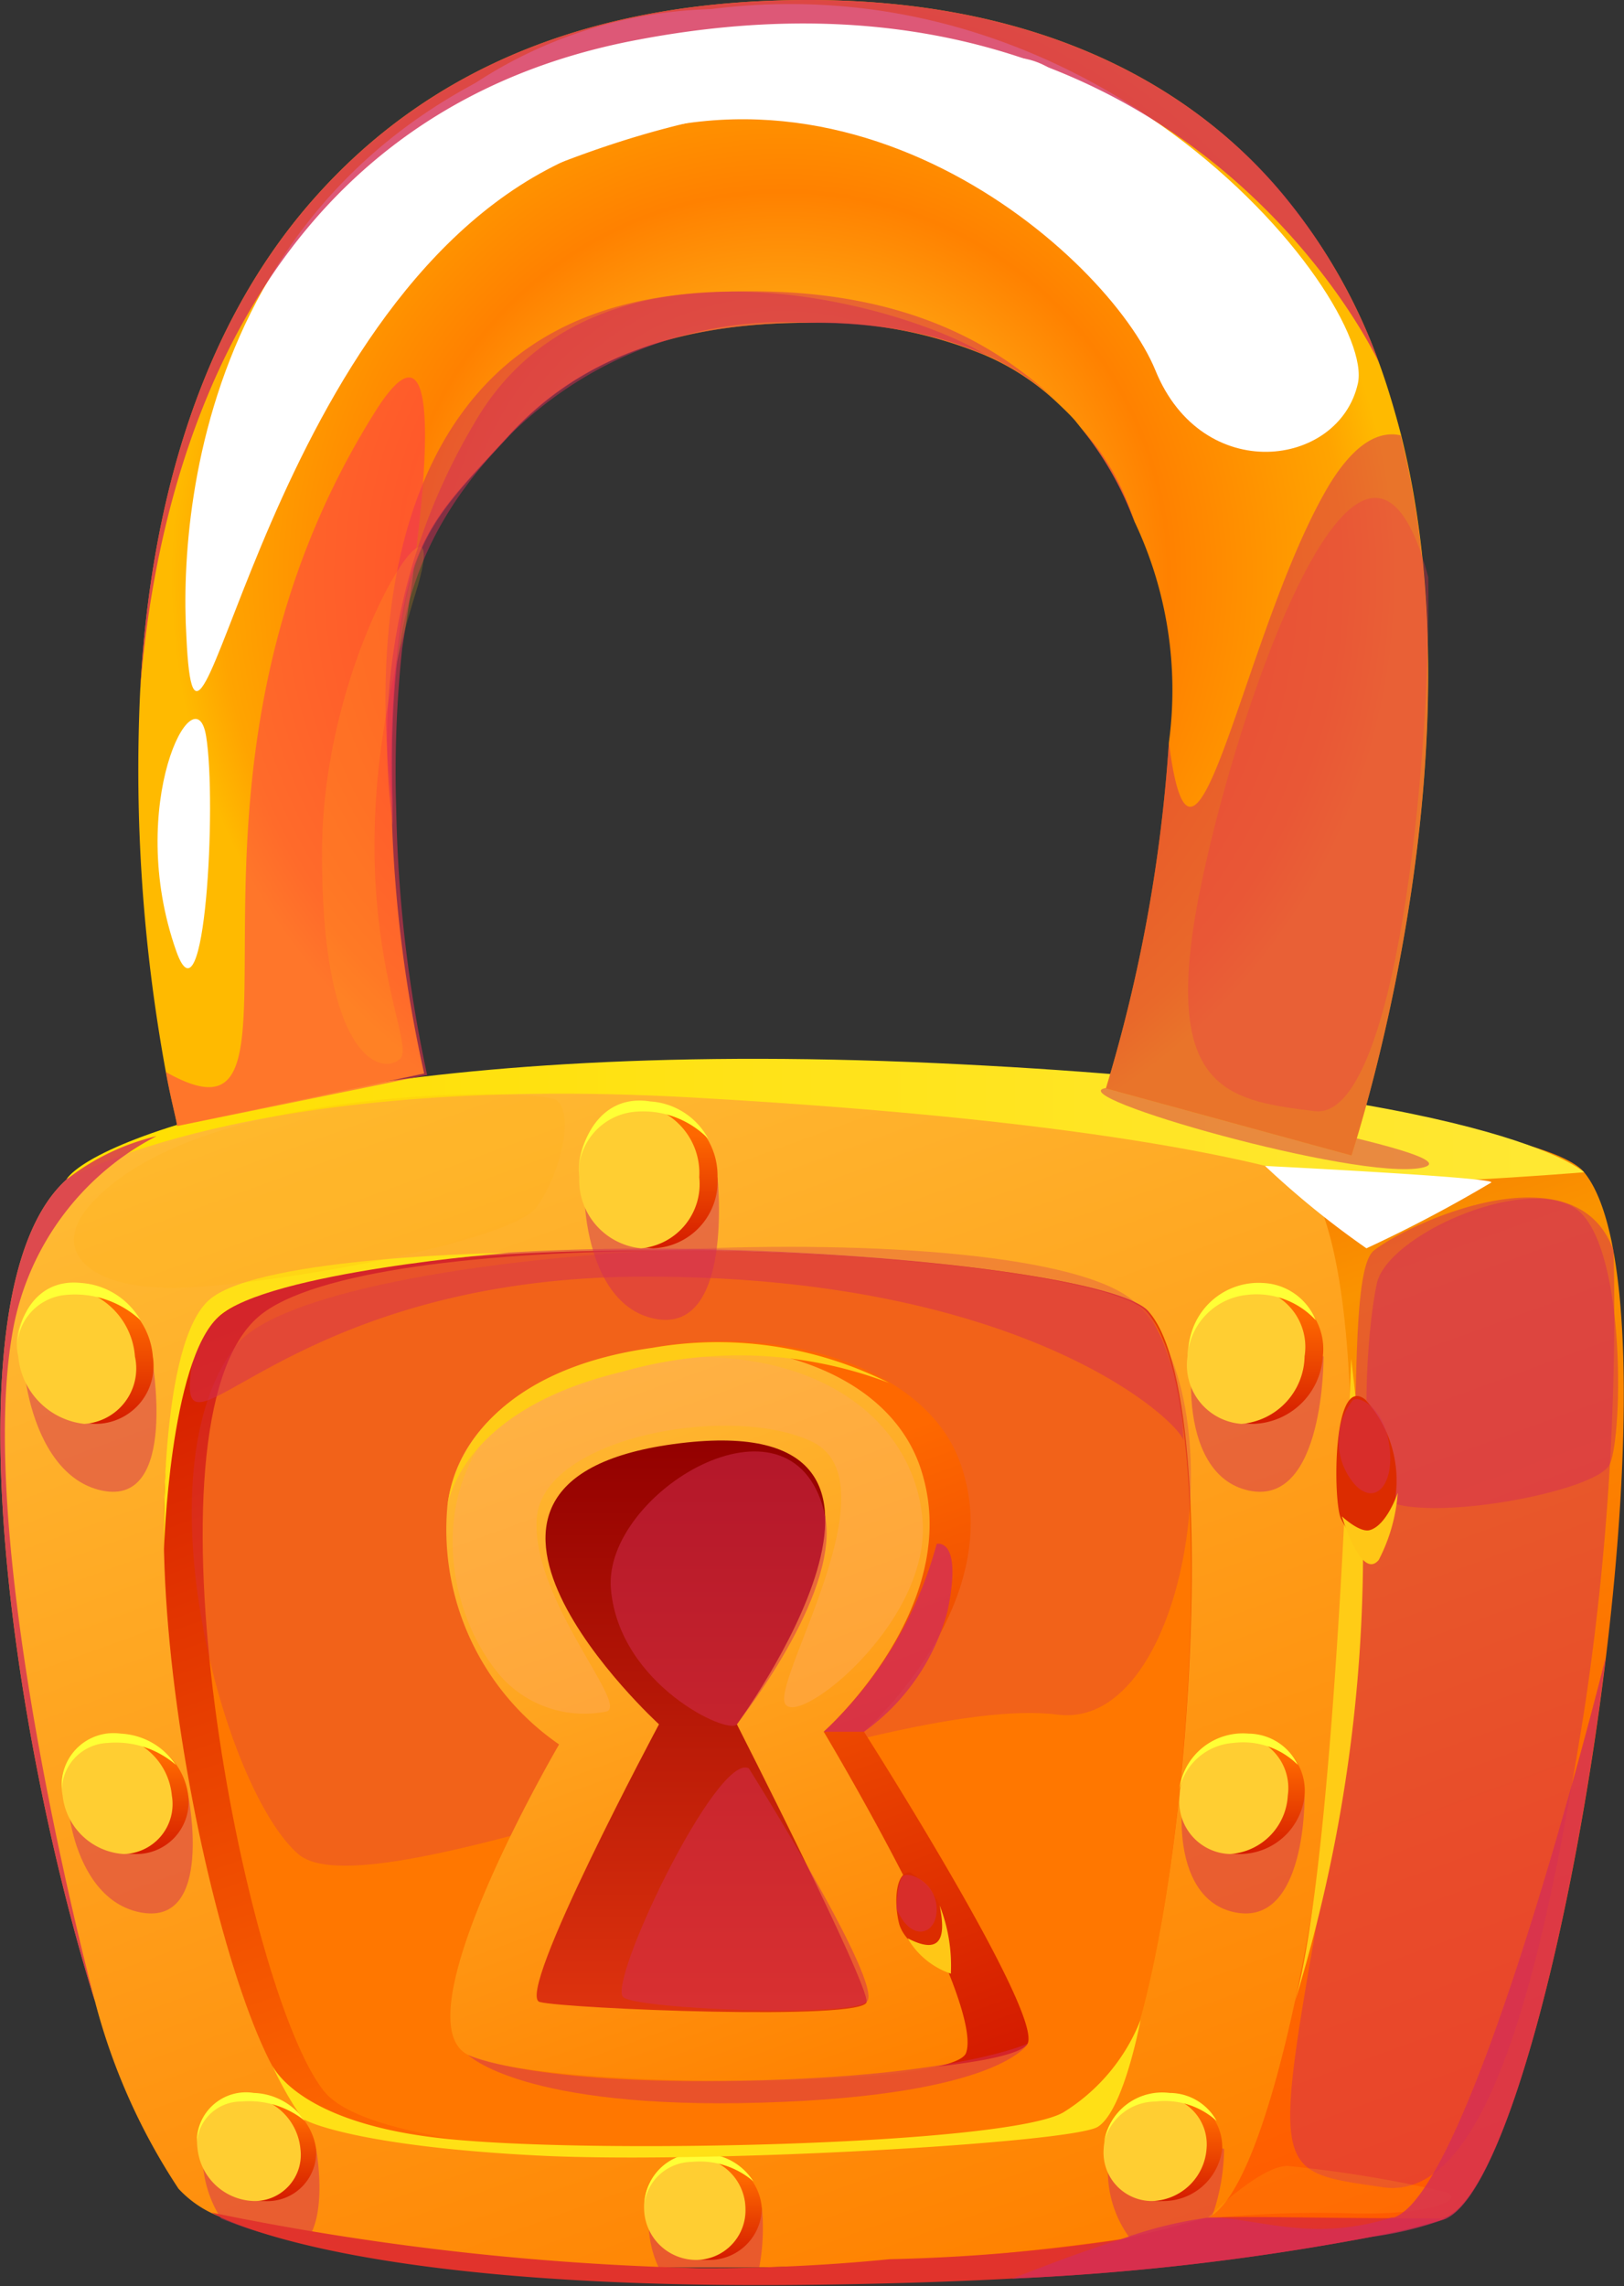 <svg xmlns="http://www.w3.org/2000/svg" xmlns:xlink="http://www.w3.org/1999/xlink" viewBox="0 0 43.57 61.33"><rect x="0" y="0" width="43.57" height="61.33" fill="#333333" stroke="none"/><defs><style>.cls-1{isolation:isolate;}.cls-2{fill:url(#Безымянный_градиент_468);}.cls-3{fill:url(#Безымянный_градиент_772);}.cls-4{fill:url(#Безымянный_градиент_466);}.cls-5{fill:#f70;}.cls-31,.cls-6,.cls-8{fill:#d42f55;}.cls-25,.cls-27,.cls-30,.cls-31,.cls-6,.cls-8{mix-blend-mode:multiply;}.cls-27,.cls-6{opacity:0.3;}.cls-7{fill:url(#Безымянный_градиент_458);}.cls-25,.cls-30,.cls-8{opacity:0.5;}.cls-9{fill:url(#Безымянный_градиент_728);}.cls-10{fill:#ffce32;}.cls-11{fill:#ffff36;}.cls-12{fill:url(#Безымянный_градиент_728-2);}.cls-13{fill:url(#Безымянный_градиент_728-3);}.cls-14{fill:url(#Безымянный_градиент_728-4);}.cls-15{fill:url(#Безымянный_градиент_728-5);}.cls-16{fill:url(#Безымянный_градиент_728-6);}.cls-17{fill:url(#Безымянный_градиент_728-7);}.cls-18{fill:url(#Безымянный_градиент_728-8);}.cls-19{fill:#e1332c;}.cls-20{fill:url(#Безымянный_градиент_774);}.cls-21{fill:url(#Безымянный_градиент_728-9);}.cls-22{fill:url(#Безымянный_градиент_772-2);}.cls-23{fill:url(#Безымянный_градиент_743);}.cls-24,.cls-28{fill:#fff;}.cls-24{mix-blend-mode:soft-light;}.cls-25,.cls-27{fill:#f35;}.cls-26{fill:#ffb311;mix-blend-mode:screen;opacity:0.2;}.cls-29{fill:#ffe016;}.cls-30{fill:#ffab55;}.cls-31{opacity:0.8;}.cls-32{fill:#ffcc16;}.cls-33{fill:#dc2c00;}.cls-34{fill:#ffc716;}</style><linearGradient id="Безымянный_градиент_468" x1="32.83" y1="61.7" x2="20.32" y2="27.35" gradientUnits="userSpaceOnUse"><stop offset="0" stop-color="#ff5900"/><stop offset="0.23" stop-color="#fe6800"/><stop offset="0.66" stop-color="#fa9300"/><stop offset="0.85" stop-color="#f66a00"/><stop offset="1" stop-color="#f63f00"/></linearGradient><linearGradient id="Безымянный_градиент_772" x1="25.83" y1="61.91" x2="13.19" y2="27.17" gradientUnits="userSpaceOnUse"><stop offset="0" stop-color="#ff8100"/><stop offset="1" stop-color="#ffbb34"/></linearGradient><linearGradient id="Безымянный_градиент_466" x1="23.95" y1="58.67" x2="14.26" y2="32.05" gradientUnits="userSpaceOnUse"><stop offset="0" stop-color="#ffba00"/><stop offset="0.21" stop-color="#fe6800"/><stop offset="1" stop-color="#d41b00"/></linearGradient><linearGradient id="Безымянный_градиент_458" x1="1.78" y1="30.07" x2="42.5" y2="30.07" gradientUnits="userSpaceOnUse"><stop offset="0" stop-color="#ffde00"/><stop offset="1" stop-color="#ffe834"/></linearGradient><linearGradient id="Безымянный_градиент_728" x1="33.76" y1="38.2" x2="33.76" y2="34.55" gradientUnits="userSpaceOnUse"><stop offset="0" stop-color="#d41b00"/><stop offset="0.79" stop-color="#fe6800"/></linearGradient><linearGradient id="Безымянный_градиент_728-2" x1="17.48" y1="33.49" x2="17.48" y2="29.63" xlink:href="#Безымянный_градиент_728"/><linearGradient id="Безымянный_градиент_728-3" x1="2.37" y1="38.2" x2="2.37" y2="34.55" xlink:href="#Безымянный_градиент_728"/><linearGradient id="Безымянный_градиент_728-4" x1="33.39" y1="49.74" x2="33.39" y2="46.56" xlink:href="#Безымянный_градиент_728"/><linearGradient id="Безымянный_градиент_728-5" x1="3.44" y1="49.74" x2="3.44" y2="46.56" xlink:href="#Безымянный_градиент_728"/><linearGradient id="Безымянный_градиент_728-6" x1="31.27" y1="59.05" x2="31.27" y2="56.23" xlink:href="#Безымянный_градиент_728"/><linearGradient id="Безымянный_градиент_728-7" x1="18.94" y1="60.63" x2="18.94" y2="57.87" xlink:href="#Безымянный_градиент_728"/><linearGradient id="Безымянный_градиент_728-8" x1="6.96" y1="59.05" x2="6.96" y2="56.23" xlink:href="#Безымянный_градиент_728"/><radialGradient id="Безымянный_градиент_774" cx="21.01" cy="15.49" r="16.42" gradientUnits="userSpaceOnUse"><stop offset="0" stop-color="#ffea34"/><stop offset="0.63" stop-color="#ff8100"/><stop offset="0.92" stop-color="#ffa400"/><stop offset="1" stop-color="#ffba00"/></radialGradient><linearGradient id="Безымянный_градиент_728-9" x1="22.98" y1="56.59" x2="15.74" y2="36.71" xlink:href="#Безымянный_градиент_728"/><linearGradient id="Безымянный_градиент_772-2" x1="21.92" y1="56.64" x2="14.74" y2="36.92" xlink:href="#Безымянный_градиент_772"/><linearGradient id="Безымянный_градиент_743" x1="18.82" y1="53.98" x2="18.82" y2="38.65" gradientUnits="userSpaceOnUse"><stop offset="0" stop-color="#de330e"/><stop offset="1" stop-color="#930000"/></linearGradient></defs><g class="cls-1"><g id="Слой_2" data-name="Слой 2"><g id="layer1"><path class="cls-2" d="M43.09,44.42v0c-.84,7-2.67,14.3-4.28,15.06l0,0a9.26,9.26,0,0,1-2,.49h0a74,74,0,0,1-8.71.76c-1.38.05-2.8.07-4.2.07-5.85,0-11.41-.59-12.61-2.1C8.58,55.4,4.9,35.49,9.37,31.64s31.28-2.45,33.13-.19C43.81,33.05,43.79,38.64,43.09,44.42Z"/><path class="cls-3" d="M32.53,59.43l-.14.08a8.61,8.61,0,0,1-2.08.53,79,79,0,0,1-9.94.79c-.89,0-1.8,0-2.7,0a53.9,53.9,0,0,1-9.49-.7,11.17,11.17,0,0,1-2.25-.65,2.94,2.94,0,0,1-1.14-.76A16.74,16.74,0,0,1,2.55,53.7h0c-2.25-7.19-4-19.16-.76-22.06a6.29,6.29,0,0,1,2.41-1.16c8-2.38,29-1,30.71,1C37.91,34.94,35.34,57.44,32.53,59.43Z"/><path class="cls-4" d="M29.33,56.7c-1.11.54-6.07,1-10.95,1.07S8.77,57.39,7.73,56.1C5.6,53.44,2.54,38.18,5.86,35.32,7.41,34,12.67,33.51,18,33.55c6,0,12,.76,12.81,1.63C33.18,37.81,31.55,55.59,29.33,56.7Z"/><path class="cls-5" d="M29.33,56.7c-1.11.54-6.07,1-10.95,1.07-4.49,0-8.73-.47-9.69-1.67C6.57,53.44,3.6,38.18,6.94,35.32c1.45-1.24,6.12-1.74,11-1.77,6,0,12,.76,12.81,1.63C33.18,37.81,31.55,55.59,29.33,56.7Z"/><path class="cls-6" d="M6.33,36.1C3.69,39.5,6,48,8,49.74S23.55,45.39,28.37,46c3.54.45,4.88-8.59,2.06-11.08S8.52,33.29,6.33,36.1Z"/><path class="cls-7" d="M1.78,31.64s4.86-2.86,16.72-2.2,15.66,1.9,16.85,2.2,7.15-.19,7.15-.19-2.35-2.24-17.42-2.93S2.62,30.45,1.78,31.64Z"/><path class="cls-8" d="M32.27,35.56c-.39.35-.79,4,1.24,4.43s2-3.6,2-3.6Z"/><path class="cls-9" d="M35.49,36.39a1.93,1.93,0,0,1-1.85,1.81A1.64,1.64,0,0,1,32,36.39a1.93,1.93,0,0,1,1.85-1.84A1.64,1.64,0,0,1,35.49,36.39Z"/><path class="cls-10" d="M35,36.39a1.85,1.85,0,0,1-1.69,1.81,1.58,1.58,0,0,1-1.45-1.81,1.86,1.86,0,0,1,1.69-1.84A1.59,1.59,0,0,1,35,36.39Z"/><path class="cls-11" d="M31.89,36.16a1.78,1.78,0,0,1,1.56-1.42,2.16,2.16,0,0,1,1.85.68,1.6,1.6,0,0,0-1.42-1A1.88,1.88,0,0,0,31.89,36.16Z"/><path class="cls-8" d="M15.87,30.7c-.37.37-.43,4.26,1.7,4.68s1.68-3.8,1.68-3.8Z"/><path class="cls-12" d="M19.25,31.58a1.8,1.8,0,0,1-1.73,1.91,1.91,1.91,0,0,1-1.82-1.91,1.81,1.81,0,0,1,1.73-1.95A1.91,1.91,0,0,1,19.25,31.58Z"/><path class="cls-10" d="M18.76,31.58a1.73,1.73,0,0,1-1.56,1.91,1.84,1.84,0,0,1-1.66-1.91,1.74,1.74,0,0,1,1.56-1.95A1.85,1.85,0,0,1,18.76,31.58Z"/><path class="cls-11" d="M15.53,31.33A1.66,1.66,0,0,1,17,29.83a2.44,2.44,0,0,1,2,.72,1.9,1.9,0,0,0-1.55-1C16.2,29.35,15.61,30.44,15.53,31.33Z"/><path class="cls-8" d="M.74,35.56c-.33.35-.07,4,2,4.43s1.33-3.6,1.33-3.6Z"/><path class="cls-13" d="M4.1,36.39A1.56,1.56,0,0,1,2.57,38.2,2,2,0,0,1,.65,36.39a1.56,1.56,0,0,1,1.52-1.84A2,2,0,0,1,4.1,36.39Z"/><path class="cls-10" d="M3.62,36.39A1.49,1.49,0,0,1,2.26,38.2,2,2,0,0,1,.49,36.39a1.5,1.5,0,0,1,1.36-1.84A2,2,0,0,1,3.62,36.39Z"/><path class="cls-11" d="M.46,36.16a1.43,1.43,0,0,1,1.31-1.42,2.58,2.58,0,0,1,2,.68,2,2,0,0,0-1.59-1C1,34.29.47,35.32.46,36.16Z"/><path class="cls-8" d="M32,47.44c-.37.31-.74,3.52,1.16,3.87S35,48.17,35,48.17Z"/><path class="cls-14" d="M35,48.17a1.75,1.75,0,0,1-1.73,1.57,1.47,1.47,0,0,1-1.5-1.57,1.76,1.76,0,0,1,1.73-1.61A1.48,1.48,0,0,1,35,48.17Z"/><path class="cls-10" d="M34.55,48.17A1.66,1.66,0,0,1,33,49.74a1.4,1.4,0,0,1-1.35-1.57,1.66,1.66,0,0,1,1.57-1.61A1.41,1.41,0,0,1,34.55,48.17Z"/><path class="cls-11" d="M31.64,48a1.6,1.6,0,0,1,1.45-1.24,2.08,2.08,0,0,1,1.73.59,1.48,1.48,0,0,0-1.32-.84A1.72,1.72,0,0,0,31.64,48Z"/><path class="cls-8" d="M29.67,29.19c-1.27.2,6.73,2.49,8.47,2.14S29.67,29.19,29.67,29.19Z"/><path class="cls-8" d="M1.92,47.44c-.31.31-.09,3.52,1.87,3.87s1.26-3.14,1.26-3.14Z"/><path class="cls-15" d="M5.05,48.17a1.4,1.4,0,0,1-1.43,1.57,1.84,1.84,0,0,1-1.79-1.57,1.41,1.41,0,0,1,1.43-1.61A1.84,1.84,0,0,1,5.05,48.17Z"/><path class="cls-10" d="M4.61,48.17a1.34,1.34,0,0,1-1.29,1.57,1.76,1.76,0,0,1-1.64-1.57A1.35,1.35,0,0,1,3,46.56,1.78,1.78,0,0,1,4.61,48.17Z"/><path class="cls-11" d="M1.66,48a1.28,1.28,0,0,1,1.23-1.24,2.46,2.46,0,0,1,1.83.59,1.89,1.89,0,0,0-1.48-.84A1.39,1.39,0,0,0,1.66,48Z"/><path class="cls-8" d="M32.53,59.43l-.15.09a8.83,8.83,0,0,1-2.07.52A3,3,0,0,1,30,57l2.84.65A5.53,5.53,0,0,1,32.53,59.43Z"/><path class="cls-16" d="M32.79,57.65a1.59,1.59,0,0,1-1.61,1.4,1.36,1.36,0,0,1-1.43-1.4,1.58,1.58,0,0,1,1.6-1.42A1.37,1.37,0,0,1,32.79,57.65Z"/><path class="cls-10" d="M32.37,57.65a1.51,1.51,0,0,1-1.47,1.4,1.3,1.3,0,0,1-1.29-1.4,1.49,1.49,0,0,1,1.46-1.42A1.3,1.3,0,0,1,32.37,57.65Z"/><path class="cls-11" d="M29.62,57.47A1.43,1.43,0,0,1,31,56.38a2.08,2.08,0,0,1,1.64.52,1.44,1.44,0,0,0-1.26-.75A1.58,1.58,0,0,0,29.62,57.47Z"/><path class="cls-8" d="M20.37,60.83c-.89,0-1.8,0-2.7,0a2.87,2.87,0,0,1-.08-2.23l2.85.63A5.7,5.7,0,0,1,20.37,60.83Z"/><path class="cls-17" d="M20.44,59.26A1.41,1.41,0,0,1,19,60.63a1.47,1.47,0,0,1-1.52-1.37,1.4,1.4,0,0,1,1.47-1.39A1.48,1.48,0,0,1,20.44,59.26Z"/><path class="cls-10" d="M20,59.26a1.33,1.33,0,0,1-1.33,1.37,1.4,1.4,0,0,1-1.39-1.37,1.33,1.33,0,0,1,1.33-1.39A1.4,1.4,0,0,1,20,59.26Z"/><path class="cls-11" d="M17.29,59.09A1.3,1.3,0,0,1,18.55,58a2.21,2.21,0,0,1,1.66.52,1.59,1.59,0,0,0-1.31-.74A1.42,1.42,0,0,0,17.29,59.09Z"/><path class="cls-8" d="M8.18,60.17a11.17,11.17,0,0,1-2.25-.65A3.17,3.17,0,0,1,5.54,57l2.94.65S8.82,59.45,8.18,60.17Z"/><path class="cls-18" d="M8.48,57.65a1.31,1.31,0,0,1-1.39,1.4,1.65,1.65,0,0,1-1.65-1.4,1.31,1.31,0,0,1,1.38-1.42A1.65,1.65,0,0,1,8.48,57.65Z"/><path class="cls-10" d="M8.06,57.65a1.24,1.24,0,0,1-1.24,1.4,1.57,1.57,0,0,1-1.52-1.4,1.24,1.24,0,0,1,1.24-1.42A1.57,1.57,0,0,1,8.06,57.65Z"/><path class="cls-11" d="M5.28,57.47a1.19,1.19,0,0,1,1.19-1.09,2.38,2.38,0,0,1,1.71.52,1.73,1.73,0,0,0-1.37-.75A1.32,1.32,0,0,0,5.28,57.47Z"/><path class="cls-19" d="M38.8,59.52l0,0c-.19.06-.81.25-2,.49h0a67.53,67.53,0,0,1-9.65,1.12c-1.69.09-3.58.15-5.68.17-12.08.12-15.54-1.79-15.79-1.94a73.38,73.38,0,0,0,13.05,1.49,49.32,49.32,0,0,0,5.14-.24A48.84,48.84,0,0,0,30,60.09c1.34-.28,2.11-.54,2.35-.58.4-.07,3.14,0,4.9,0Z"/><path class="cls-20" d="M36.26,31l-6.59-1.8a41.15,41.15,0,0,0,1.69-9.28A10.54,10.54,0,0,0,30.44,14v0A8.77,8.77,0,0,0,29,11.48l-.16-.2c-.15-.17-.32-.33-.5-.5a6.66,6.66,0,0,0-1.89-1.24h0a11.53,11.53,0,0,0-4.78-.88c-3.57,0-6.17,1-8,3s-2.66,2.66-3,5.7a29.87,29.87,0,0,0-.15,4.31c0,.16,0,.32,0,.47a36.51,36.51,0,0,0,.86,6.66L4.75,30.21c0-.12-.15-.63-.3-1.45a44.81,44.81,0,0,1-.69-10.21s0,0,0,0C4,14,5.17,9.05,8.36,5.4S16,0,21.69,0c7,0,10.87,2.91,12.84,5.36A14.94,14.94,0,0,1,37,9.74c.23.63.42,1.28.59,1.93C39.66,19.93,36.69,29.63,36.26,31Z"/><path class="cls-21" d="M23.18,46.46s4.7,7.37,4.4,8.34-12.11,1.29-14,.33,2.48-8.33,2.48-8.33a7.17,7.17,0,0,1-3.3-6c-.2-5.9,11.28-6.33,13-1.56C27.11,43,23.18,46.46,23.18,46.46Z"/><path class="cls-22" d="M22.1,46.46s4.31,7.19,3.82,8.61c-.32,1-11.47,1-13.36.06S15,46.8,15,46.8a7,7,0,0,1-3-6.36c.53-5.14,10.9-5.93,12.66-1.16C26,43,22.1,46.46,22.1,46.46Z"/><path class="cls-23" d="M17.68,46.26s-7.21-6.59.56-7.54,1.53,7.54,1.53,7.54,3.53,6.94,3.48,7.45-8.08.18-8.77,0S17.68,46.26,17.68,46.26Z"/><path class="cls-8" d="M12.56,55.13s1.66.81,7.43.69,7.59-1,7.59-1-.71,1.4-7.14,1.59S12.56,55.13,12.56,55.13Z"/><path class="cls-8" d="M5.23,36.16c-.8,4.15,1.72-1.88,12-1.91s14.43,3.9,14.52,4.4a7.62,7.62,0,0,0-.94-3.47c-.83-1-9.2-1.91-16.08-1.63S5.68,34.94,5.23,36.16Z"/><path class="cls-8" d="M22.11,40.55c-.89-3.55-5.94-.49-5.72,2.08s3.16,3.93,3.38,3.63S22.63,42.58,22.11,40.55Z"/><path class="cls-8" d="M20.09,47.44c-.86-.44-3.84,5.83-3.36,6.15s6,.53,6.52.12S20.09,47.44,20.09,47.44Z"/><path class="cls-8" d="M18.54,7.88c5.41-.43,8.18,1.34,9.83,2.9-1.54-1.42-3.73-2.12-6.68-2.12a10.48,10.48,0,0,0-8,3c-2.93,3-3.27,5.68-3.15,10C10.58,21.7,8.26,8.71,18.54,7.88Z"/><path class="cls-8" d="M30.43,14A8.77,8.77,0,0,0,29,11.48,6.49,6.49,0,0,1,30.43,14Z"/><path class="cls-24" d="M5,17.07c.28,6.07,1.84-8.34,9.66-12.51S29.74,6.85,31,9.94s4.92,2.61,5.43.35S29-2.11,17.35.55,4.78,13.31,5,17.07Z"/><path class="cls-25" d="M11.46,28.84,4.75,30.21c0-.11-.15-.63-.3-1.45h0C9,31.33,3.71,21.27,10,11.15c2.44-4,1,4.93.79,6.24a31.35,31.35,0,0,0-.16,4.31A36.84,36.84,0,0,0,11.46,28.84Z"/><path class="cls-26" d="M11.16,15.88c1.1-3.56-2.48,1.34-2.52,6.89s1.56,6.11,2.09,5.64S8.64,24,11.16,15.88Z"/><path class="cls-27" d="M38.32,15.49C36.46,8.46,32.61,20.7,32,25s1.09,4.54,3.27,4.81S38.39,20.44,38.32,15.49Z"/><path class="cls-28" d="M4.73,25.52c.77,2.17,1.09-4,.8-5.77S3.34,21.59,4.73,25.52Z"/><path class="cls-24" d="M8.92,6.3C7.39,9,11.85,4.86,18.43,3.3S22.48.78,21,.35A12.07,12.07,0,0,0,8.92,6.3Z"/><path class="cls-8" d="M43.29,33.55c-1-2.79-5.49-.75-6.43,0s0,9.35-1.37,17.13-1.34,7.56,1.61,8,4.4-6.52,5.4-12.77A71.33,71.33,0,0,0,43.29,33.55Z"/><path class="cls-8" d="M36.94,34.43c-.29,1.32-.45,4.58,0,5.59s5.89.07,6.25-.74.44-6.11-1-6.91S37.22,33.16,36.94,34.43Z"/><path class="cls-29" d="M7.28,55.36s.58,1.55,4.5,2,15.23.19,16.75-.69a5.12,5.12,0,0,0,2.07-2.48s-.45,2.44-1.15,2.87-10.46,1-15,.77-6.13-.84-6.34-1A9.24,9.24,0,0,1,7.28,55.36Z"/><path class="cls-29" d="M4.4,41.56S4.25,36,5.64,34.85s8-1.24,8-1.24-6.45.51-7.77,1.71S4.4,41.56,4.4,41.56Z"/><path class="cls-28" d="M33.94,31.28a23.7,23.7,0,0,0,2.72,2.21A36.87,36.87,0,0,0,40,31.73C40.33,31.6,33.94,31.28,33.94,31.28Z"/><path class="cls-30" d="M13.46,45a3,3,0,0,0,2.79.92c.7-.1-2-3-1.85-5.18s5.18-3.1,7.37-2.07-.82,6-.73,6.95,3.94-2,3.71-4.84-3.23-5.14-8.37-4.13S11.46,42.72,13.46,45Z"/><path class="cls-26" d="M32.38,59.52c.61-.61,1.64-1.44,2.18-1.41a33.16,33.16,0,0,1,4.24.7c.54.22-.54.63-2.55.57A29.8,29.8,0,0,0,32.38,59.52Z"/><path class="cls-31" d="M22.1,46.46h1.08a5.84,5.84,0,0,0,2.24-3.23c.42-2-.29-1.81-.29-1.81A10.7,10.7,0,0,1,22.1,46.46Z"/><path class="cls-8" d="M36.26,31l-6.59-1.8a41.15,41.15,0,0,0,1.69-9.28c.68,5.33,2-3.05,4.3-6.91.69-1.13,1.34-1.46,1.92-1.33C39.66,19.93,36.69,29.63,36.26,31Z"/><path class="cls-32" d="M36.25,36.45s-.42,13.36-1.51,17.25A41.16,41.16,0,0,0,36.25,36.45Z"/><path class="cls-31" d="M43.08,44.46c-.84,7-2.67,14.3-4.28,15.06l0,0a9.26,9.26,0,0,1-2,.49h0a67.53,67.53,0,0,1-9.65,1.12l.94-.36c.55-.21,1.27-.47,2-.7a11.19,11.19,0,0,1,2.35-.58c1.27,0,2.74.69,4.9,0l.06,0C39.48,58.76,42.87,45.3,43.08,44.46Z"/><path class="cls-31" d="M2.55,53.7h0c-2.25-7.19-4-19.16-.76-22.06a6.29,6.29,0,0,1,2.41-1.16A7.34,7.34,0,0,0,.32,35.84C-.67,41.73,2.55,53.7,2.55,53.7Z"/><path class="cls-26" d="M2.37,32.38c-1,1.19,0,2.2,2.35,2.17s9-1.21,9.68-2.17,1-2.55.52-2.87S5.2,29.06,2.37,32.38Z"/><path class="cls-33" d="M36.63,37.55c-.89-.72-.87,2.77-.65,3.2s.58.91.82.94A3.23,3.23,0,0,0,36.63,37.55Z"/><path class="cls-8" d="M36.29,37.57a1.77,1.77,0,0,0,.07,2.27c.56.58,1.07-.05.91-1.09S36.43,37.43,36.29,37.57Z"/><path class="cls-34" d="M36,40.68s.48.45.75.37c.46-.13.75-1,.75-1a4.63,4.63,0,0,1-.51,1.8C36.52,42.42,36,40.68,36,40.68Z"/><path class="cls-33" d="M25.35,52.53c-.06.24-1.08-.33-1.23-.93s-.08-1.42.31-1.36A2.08,2.08,0,0,1,25.35,52.53Z"/><path class="cls-34" d="M24.35,52c1,.52,1-.18.86-.88a4.43,4.43,0,0,1,.3,1.83A2.14,2.14,0,0,1,24.35,52Z"/><path class="cls-8" d="M24.05,51.2c.39.94,1.1.71,1.08,0s-.74-1-.9-.87S24.05,51.2,24.05,51.2Z"/><path class="cls-32" d="M12,40.44s.27-2.59,4.7-3.64a11.35,11.35,0,0,1,7.15.3,10.21,10.21,0,0,0-6.35-.94C13.54,36.71,12.18,38.83,12,40.44Z"/><path class="cls-31" d="M37,9.74h0S31.77-1.7,17.15,1.06c-10.81,2-13,12.28-13.39,17.47C4,14,5.17,9.05,8.36,5.4S16,0,21.69,0c7,0,10.87,2.91,12.85,5.36A15.14,15.14,0,0,1,37,9.74Z"/><path class="cls-28" d="M29.93,3.67c-1.26.48,1.93,4.8,4.15,4.59S30.82,3.33,29.93,3.67Z"/><path class="cls-28" d="M26.28,1.88c-.32.28,2.19,1.67,2.51,1S27.37.94,26.28,1.88Z"/><path class="cls-8" d="M26.47,9.54a11.53,11.53,0,0,0-4.78-.88c-3.57,0-6.17,1-8,3s-2.66,2.66-3,5.7a29.87,29.87,0,0,0-.15,4.31c0,.16,0,.32,0,.47h0a16.65,16.65,0,0,1,2.17-10.76C16,5.62,24.57,8.29,26.47,9.54Z"/></g></g></g></svg>